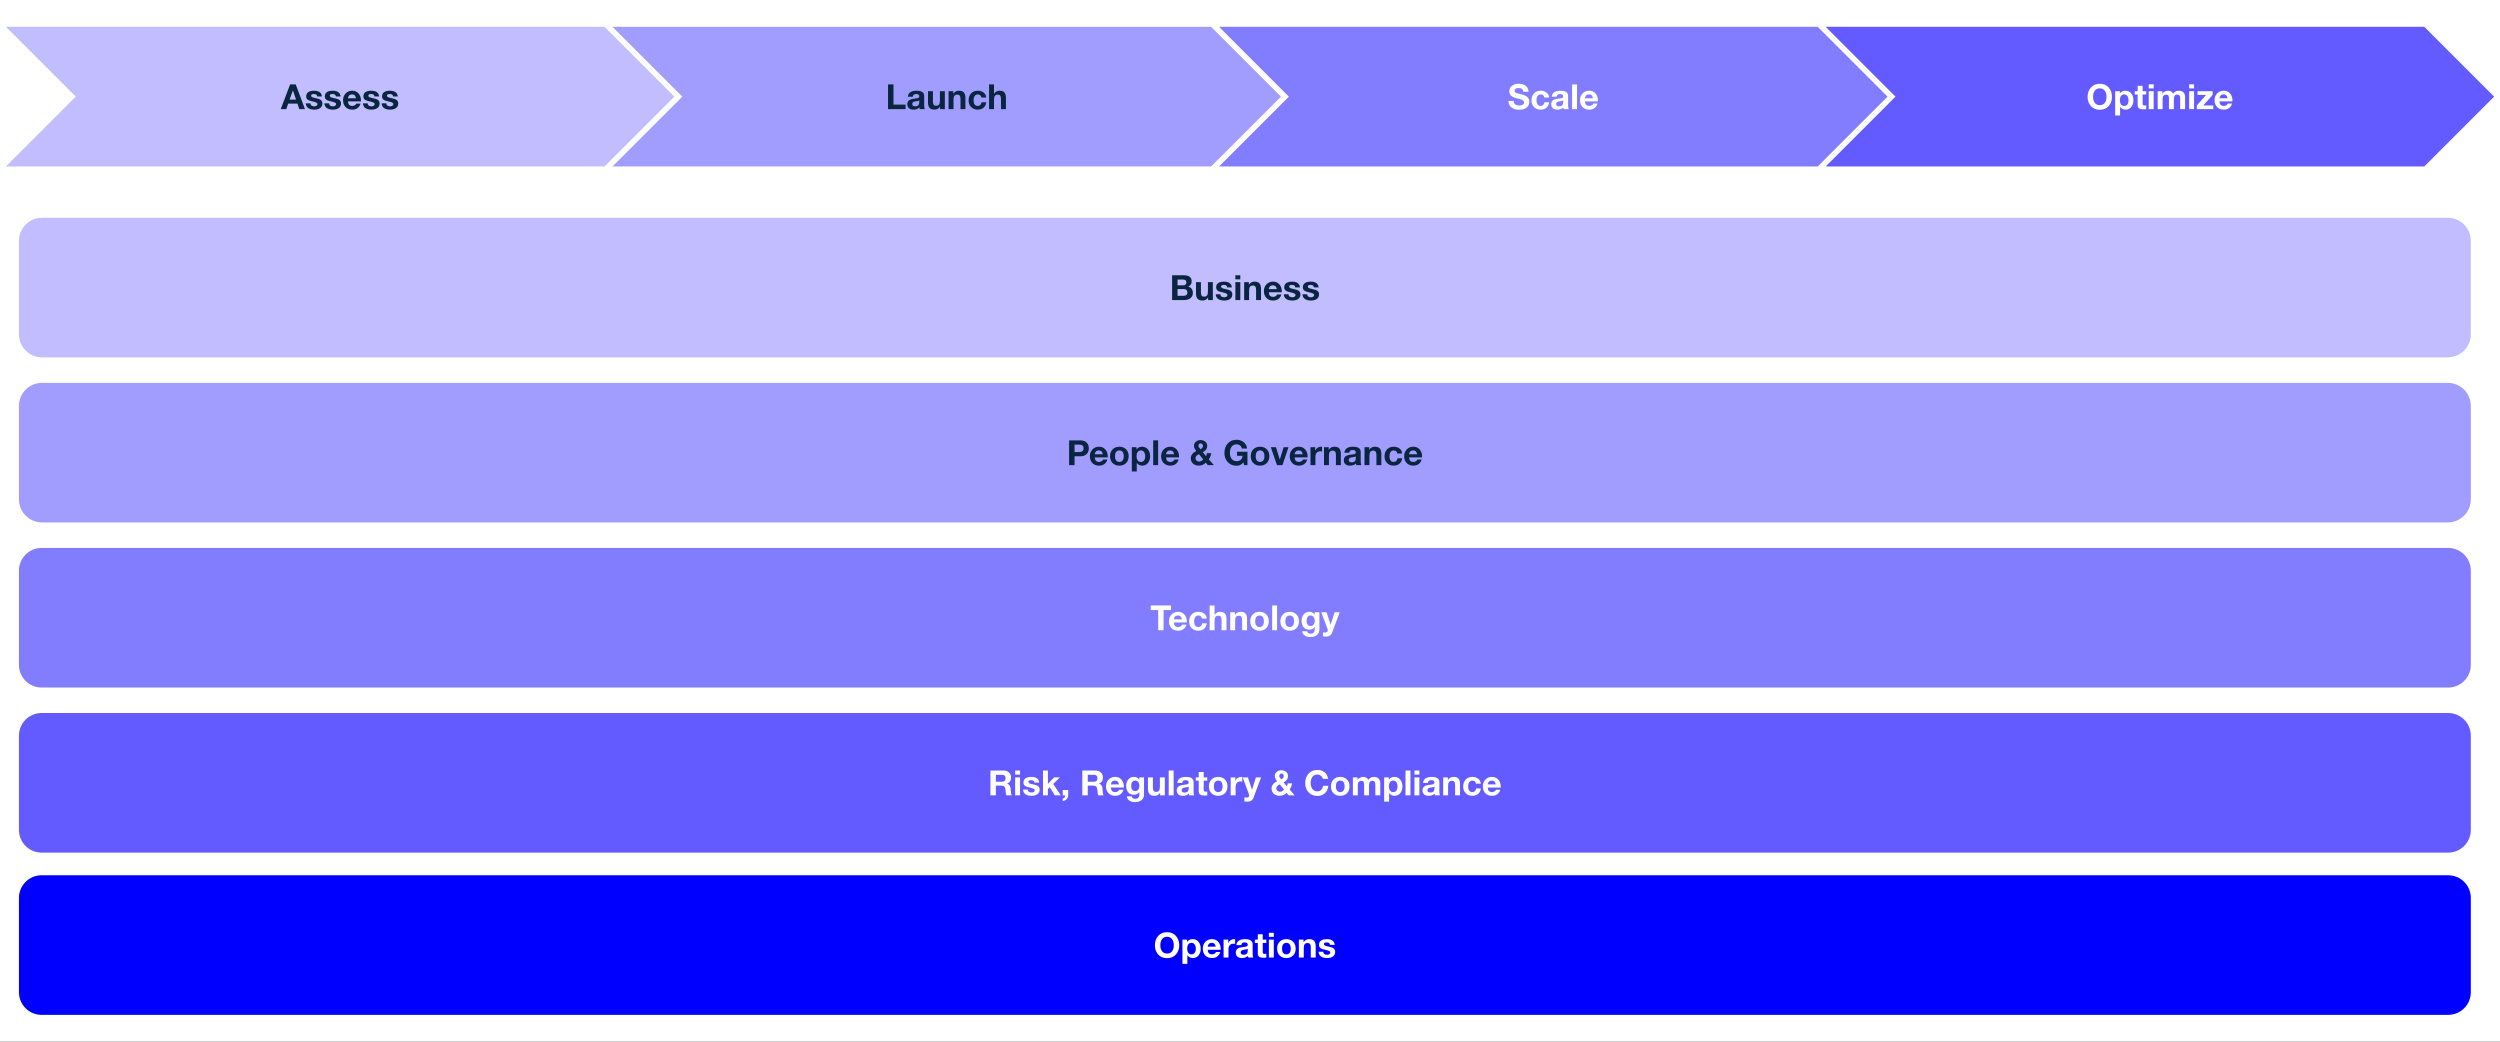 <svg version="1.1" viewBox="0.0 0.0 960.0 400.0" fill="none" stroke="none" stroke-linecap="square" stroke-miterlimit="10" xmlns:xlink="http://www.w3.org/1999/xlink" xmlns="http://www.w3.org/2000/svg"><rect x="0.0" y="0.0" width="960.0" height="400.0" fill="#333333" stroke="none"/><clipPath id="p.0"><path d="m0 0l960.0 0l0 400.0l-960.0 0l0 -400.0z" clip-rule="nonzero"/></clipPath><g clip-path="url(#p.0)"><path fill="#ffffff" d="m0 0l960.0 0l0 400.0l-960.0 0z" fill-rule="evenodd"/><path fill="#635bff" d="m7.281 282.489l0 0c0 -4.801 3.892 -8.692 8.692 -8.692l924.127 0c2.305 0 4.516 0.916 6.146 2.546c1.63 1.63 2.546 3.841 2.546 6.146l0 36.222c0 4.801 -3.892 8.692 -8.692 8.692l-924.127 0c-4.801 0 -8.692 -3.892 -8.692 -8.692z" fill-rule="evenodd"/><path fill="#ffffff" d="m385.513 295.885q1.141 0 1.938 0.75q0.797 0.734 0.797 1.875q0 0.906 -0.375 1.5q-0.375 0.578 -1.141 0.891l0 0.016q0.672 0.188 1.031 0.812q0.359 0.625 0.391 1.906q0.016 1.297 0.375 1.766l-2.109 0q-0.172 -0.469 -0.234 -1.5q-0.109 -1.406 -0.484 -1.812q-0.375 -0.406 -1.141 -0.406l-2.141 0l0 3.719l-2.094 0l0 -9.516l5.188 0zm-0.766 4.297q0.656 0 1.016 -0.312q0.375 -0.312 0.375 -1.047q0 -0.672 -0.359 -0.984q-0.344 -0.328 -1.031 -0.328l-2.328 0l0 2.672l2.328 0zm6.953 -4.297l0 1.562l-1.891 0l0 -1.562l1.891 0zm0 2.625l0 6.891l-1.891 0l0 -6.891l1.891 0zm4.311 -0.188q1.406 0 2.172 0.562q0.766 0.547 0.875 1.641l-1.812 0q-0.031 -0.5 -0.359 -0.719q-0.328 -0.219 -0.938 -0.219q-0.547 0 -0.797 0.172q-0.25 0.156 -0.25 0.469q0 0.312 0.328 0.531q0.328 0.203 1.328 0.391q1.594 0.297 2.125 0.781q0.547 0.484 0.547 1.266q0 1.172 -0.859 1.781q-0.844 0.609 -2.281 0.609q-1.438 0 -2.312 -0.609q-0.875 -0.609 -0.922 -1.812l1.797 0q0 0.547 0.406 0.859q0.422 0.297 1.047 0.297q0.547 0 0.891 -0.234q0.344 -0.25 0.344 -0.641q0 -0.359 -0.453 -0.578q-0.438 -0.234 -1.641 -0.484q-1.188 -0.234 -1.719 -0.672q-0.516 -0.438 -0.516 -1.188q0 -1.094 0.766 -1.641q0.781 -0.562 2.234 -0.562zm6.393 -2.438l0 5.109l2.391 -2.484l2.234 0l-2.594 2.531l2.891 4.359l-2.297 0l-1.891 -3.078l-0.734 0.703l0 2.375l-1.891 0l0 -9.516l1.891 0zm7.778 7.469l0 2.078q0 0.781 -0.547 1.391q-0.531 0.609 -1.531 0.797l0 -0.969q0.438 -0.094 0.688 -0.438q0.266 -0.344 0.266 -0.719l0 -0.094l-0.969 0l0 -2.047l2.094 0zm10.609 -7.469q1.141 0 1.938 0.75q0.797 0.734 0.797 1.875q0 0.906 -0.375 1.5q-0.375 0.578 -1.141 0.891l0 0.016q0.672 0.188 1.031 0.812q0.359 0.625 0.391 1.906q0.016 1.297 0.375 1.766l-2.109 0q-0.172 -0.469 -0.234 -1.5q-0.109 -1.406 -0.484 -1.812q-0.375 -0.406 -1.141 -0.406l-2.141 0l0 3.719l-2.094 0l0 -9.516l5.188 0zm-0.766 4.297q0.656 0 1.016 -0.312q0.375 -0.312 0.375 -1.047q0 -0.672 -0.359 -0.984q-0.344 -0.328 -1.031 -0.328l-2.328 0l0 2.672l2.328 0zm8.188 -1.859q1.531 0 2.438 1.062q0.922 1.047 0.922 2.672l-0.016 0.359l-4.969 0q0.031 0.891 0.453 1.328q0.438 0.422 1.234 0.422q0.516 0 0.938 -0.266q0.438 -0.266 0.562 -0.641l1.656 0q-0.375 1.172 -1.188 1.75q-0.797 0.578 -2.031 0.578q-1.594 0 -2.562 -1.0q-0.953 -1.016 -0.953 -2.625q0 -1.547 0.984 -2.594q0.984 -1.047 2.531 -1.047zm-1.625 2.891l3.078 0q-0.141 -0.766 -0.5 -1.109q-0.344 -0.359 -1.016 -0.359q-0.688 0 -1.094 0.391q-0.406 0.391 -0.469 1.078zm8.841 -2.891q0.75 0 1.234 0.281q0.5 0.281 0.812 0.828l0.031 0l0 -0.922l1.797 0l0 6.5q0 1.391 -0.891 2.188q-0.875 0.812 -2.672 0.812q-1.219 0 -2.094 -0.594q-0.875 -0.578 -0.953 -1.625l1.875 0q0.125 0.5 0.484 0.719q0.375 0.234 0.922 0.234q0.734 0 1.125 -0.438q0.406 -0.438 0.406 -1.219l0 -0.953l-0.031 0q-0.281 0.5 -0.828 0.781q-0.531 0.281 -1.234 0.281q-1.391 0 -2.172 -0.922q-0.781 -0.922 -0.781 -2.531q0 -1.469 0.812 -2.438q0.812 -0.984 2.156 -0.984zm-1.062 3.391q0 0.969 0.391 1.516q0.406 0.547 1.141 0.547q0.734 0 1.172 -0.547q0.438 -0.547 0.438 -1.375q0 -1.0 -0.422 -1.547q-0.406 -0.562 -1.203 -0.562q-0.703 0 -1.109 0.547q-0.406 0.531 -0.406 1.422zm8.344 -3.203l0 3.953q0 0.781 0.266 1.203q0.281 0.422 0.953 0.422q0.781 0 1.125 -0.469q0.344 -0.469 0.344 -1.438l0 -3.672l1.891 0l0 6.891l-1.812 0l0 -0.953l-0.031 0q-0.359 0.562 -0.922 0.859q-0.562 0.281 -1.188 0.281q-1.281 0 -1.906 -0.656q-0.609 -0.656 -0.609 -2.109l0 -4.312l1.891 0zm7.963 -2.625l0 9.516l-1.891 0l0 -9.516l1.891 0zm4.655 2.438q1.531 0 2.266 0.5q0.75 0.5 0.75 1.422l0 3.688q0 0.422 0.047 0.844q0.062 0.406 0.188 0.625l-1.922 0q-0.047 -0.156 -0.078 -0.312q-0.031 -0.172 -0.047 -0.344q-0.406 0.406 -1.0 0.625q-0.578 0.219 -1.328 0.219q-1.062 0 -1.703 -0.531q-0.641 -0.547 -0.641 -1.531q0 -0.969 0.594 -1.469q0.609 -0.516 2.188 -0.703q1.109 -0.094 1.453 -0.266q0.359 -0.172 0.359 -0.578q0 -0.453 -0.281 -0.688q-0.266 -0.234 -0.938 -0.234q-0.594 0 -0.906 0.25q-0.312 0.25 -0.359 0.797l-1.891 0q0.078 -1.141 0.922 -1.719q0.859 -0.594 2.328 -0.594zm-1.578 5.125q0 0.406 0.281 0.641q0.281 0.234 0.891 0.234q0.75 0 1.141 -0.391q0.391 -0.406 0.391 -1.172l0 -0.734q-0.172 0.141 -0.453 0.219q-0.281 0.062 -1.0 0.156q-0.641 0.094 -0.953 0.344q-0.297 0.25 -0.297 0.703zm8.466 -7.0l0 2.062l1.375 0l0 1.266l-1.375 0l0 3.453q0 0.422 0.156 0.594q0.156 0.172 0.641 0.172q0.156 0 0.297 -0.016q0.156 -0.016 0.281 -0.047l0 1.484q-0.234 0.031 -0.531 0.047q-0.281 0.016 -0.562 0.016q-1.219 0 -1.703 -0.422q-0.484 -0.422 -0.484 -1.172l0 -4.109l-1.141 0l0 -1.266l1.141 0l0 -2.062l1.906 0zm5.565 1.875q1.625 0 2.594 1.0q0.984 1.0 0.984 2.641q0 1.641 -0.984 2.641q-0.984 0.984 -2.594 0.984q-1.594 0 -2.578 -0.984q-0.984 -1.0 -0.984 -2.641q0 -1.625 0.969 -2.625q0.969 -1.016 2.594 -1.016zm-1.656 3.641q0 1.094 0.438 1.656q0.453 0.547 1.219 0.547q0.812 0 1.25 -0.578q0.438 -0.578 0.438 -1.625q0 -1.031 -0.422 -1.625q-0.422 -0.594 -1.281 -0.594q-0.75 0 -1.203 0.562q-0.438 0.547 -0.438 1.656zm10.469 -3.641q0.125 0 0.219 0.016q0.109 0.016 0.203 0.047l0 1.766q-0.156 -0.031 -0.312 -0.047q-0.156 -0.016 -0.359 -0.016q-0.953 0 -1.422 0.594q-0.453 0.578 -0.453 1.562l0 3.156l-1.891 0l0 -6.891l1.797 0l0 1.281l0.031 0q0.297 -0.672 0.891 -1.062q0.594 -0.406 1.297 -0.406zm2.607 0.188l1.547 4.719l0.031 0l1.5 -4.719l1.969 0l-2.938 7.891q-0.25 0.688 -0.797 1.047q-0.531 0.375 -1.391 0.375q-0.422 0 -0.703 -0.016q-0.281 -0.016 -0.578 -0.047l0 -1.562q0.344 0.047 0.562 0.047q0.219 0.016 0.422 0.016q0.406 0 0.625 -0.25q0.219 -0.234 0.219 -0.609q0 -0.094 -0.016 -0.188q0 -0.094 -0.062 -0.234l-2.422 -6.469l2.031 0zm12.808 -2.734q1.141 0 1.859 0.625q0.734 0.609 0.734 1.656q0 0.734 -0.422 1.328q-0.422 0.594 -1.266 1.047l1.234 1.5q0.109 -0.219 0.203 -0.5q0.094 -0.297 0.141 -0.625l1.641 0q-0.094 0.734 -0.328 1.312q-0.234 0.578 -0.594 1.031l1.938 2.25l-2.328 0l-0.766 -0.938q-0.578 0.562 -1.234 0.844q-0.656 0.281 -1.453 0.281q-1.328 0 -2.203 -0.766q-0.875 -0.781 -0.875 -2.078q0 -0.844 0.531 -1.547q0.547 -0.719 1.609 -1.219q-0.547 -0.656 -0.734 -1.109q-0.172 -0.453 -0.172 -0.922q0 -0.922 0.734 -1.547q0.734 -0.625 1.75 -0.625zm-0.766 2.109q0 0.297 0.125 0.594q0.141 0.281 0.625 0.828q0.531 -0.328 0.75 -0.625q0.219 -0.297 0.219 -0.719q0 -0.391 -0.266 -0.656q-0.25 -0.266 -0.609 -0.266q-0.359 0 -0.609 0.25q-0.234 0.25 -0.234 0.594zm-1.156 4.891q0 0.5 0.406 0.875q0.422 0.375 0.953 0.375q0.422 0 0.797 -0.172q0.375 -0.188 0.812 -0.672l-1.625 -1.984q-0.641 0.281 -1.0 0.688q-0.344 0.391 -0.344 0.891zm15.802 -7.125q1.625 0 2.766 0.922q1.141 0.922 1.328 2.516l-2.016 0q-0.141 -0.75 -0.75 -1.203q-0.594 -0.469 -1.328 -0.469q-1.234 0 -1.922 0.891q-0.672 0.891 -0.672 2.375q0 1.406 0.672 2.297q0.672 0.891 1.922 0.891q0.906 0 1.453 -0.562q0.562 -0.562 0.703 -1.562l2.031 0q-0.188 1.812 -1.328 2.859q-1.125 1.031 -2.859 1.031q-1.375 0 -2.453 -0.625q-1.062 -0.641 -1.656 -1.781q-0.578 -1.141 -0.578 -2.547q0 -2.188 1.281 -3.609q1.297 -1.422 3.406 -1.422zm8.754 2.672q1.625 0 2.594 1.0q0.984 1.0 0.984 2.641q0 1.641 -0.984 2.641q-0.984 0.984 -2.594 0.984q-1.594 0 -2.578 -0.984q-0.984 -1.0 -0.984 -2.641q0 -1.625 0.969 -2.625q0.969 -1.016 2.594 -1.016zm-1.656 3.641q0 1.094 0.438 1.656q0.453 0.547 1.219 0.547q0.812 0 1.25 -0.578q0.438 -0.578 0.438 -1.625q0 -1.031 -0.422 -1.625q-0.422 -0.594 -1.281 -0.594q-0.75 0 -1.203 0.562q-0.438 0.547 -0.438 1.656zm10.423 -3.641q0.766 0 1.266 0.297q0.516 0.297 0.75 0.859q0.391 -0.562 0.922 -0.859q0.531 -0.297 1.172 -0.297q1.25 0 1.875 0.641q0.625 0.641 0.625 1.766l0 4.672l-1.891 0l0 -3.984q0 -0.938 -0.281 -1.266q-0.266 -0.328 -0.875 -0.328q-0.641 0 -0.953 0.438q-0.312 0.422 -0.312 1.25l0 3.891l-1.891 0l0 -4.25q0 -0.672 -0.266 -1.0q-0.266 -0.328 -0.875 -0.328q-0.547 0 -0.922 0.422q-0.359 0.406 -0.359 1.109l0 4.047l-1.891 0l0 -6.891l1.781 0l0 0.938l0.016 0q0.406 -0.562 0.938 -0.844q0.531 -0.281 1.172 -0.281zm11.978 0q1.469 0 2.297 1.031q0.844 1.016 0.844 2.672q0 1.531 -0.828 2.547q-0.812 1.016 -2.203 1.016q-0.625 0 -1.172 -0.266q-0.547 -0.266 -0.891 -0.781l-0.031 0l0 3.281l-1.891 0l0 -9.312l1.797 0l0 0.875l0.031 0q0.344 -0.531 0.859 -0.797q0.531 -0.266 1.188 -0.266zm-2.047 3.656q0 0.984 0.422 1.594q0.422 0.594 1.234 0.594q0.781 0 1.203 -0.562q0.438 -0.578 0.438 -1.625q0 -0.984 -0.438 -1.609q-0.422 -0.625 -1.234 -0.625q-0.781 0 -1.203 0.594q-0.422 0.578 -0.422 1.641zm8.266 -6.094l0 9.516l-1.891 0l0 -9.516l1.891 0zm3.436 0l0 1.562l-1.891 0l0 -1.562l1.891 0zm0 2.625l0 6.891l-1.891 0l0 -6.891l1.891 0zm4.655 -0.188q1.531 0 2.266 0.5q0.75 0.5 0.75 1.422l0 3.688q0 0.422 0.047 0.844q0.062 0.406 0.188 0.625l-1.922 0q-0.047 -0.156 -0.078 -0.312q-0.031 -0.172 -0.047 -0.344q-0.406 0.406 -1.0 0.625q-0.578 0.219 -1.328 0.219q-1.062 0 -1.703 -0.531q-0.641 -0.547 -0.641 -1.531q0 -0.969 0.594 -1.469q0.609 -0.516 2.188 -0.703q1.109 -0.094 1.453 -0.266q0.359 -0.172 0.359 -0.578q0 -0.453 -0.281 -0.688q-0.266 -0.234 -0.938 -0.234q-0.594 0 -0.906 0.25q-0.312 0.25 -0.359 0.797l-1.891 0q0.078 -1.141 0.922 -1.719q0.859 -0.594 2.328 -0.594zm-1.578 5.125q0 0.406 0.281 0.641q0.281 0.234 0.891 0.234q0.75 0 1.141 -0.391q0.391 -0.406 0.391 -1.172l0 -0.734q-0.172 0.141 -0.453 0.219q-0.281 0.062 -1.0 0.156q-0.641 0.094 -0.953 0.344q-0.297 0.25 -0.297 0.703zm10.013 -5.125q1.328 0 1.922 0.672q0.594 0.672 0.594 2.094l0 4.312l-1.891 0l0 -3.953q0 -0.797 -0.281 -1.203q-0.281 -0.422 -0.938 -0.422q-0.781 0 -1.125 0.469q-0.344 0.469 -0.344 1.438l0 3.672l-1.891 0l0 -6.891l1.797 0l0 0.969l0.047 0q0.344 -0.562 0.891 -0.859q0.562 -0.297 1.219 -0.297zm7.244 0q1.344 0 2.25 0.703q0.922 0.688 1.0 1.906l-1.859 0q-0.078 -0.594 -0.438 -0.891q-0.344 -0.297 -0.953 -0.297q-0.766 0 -1.188 0.625q-0.422 0.625 -0.422 1.625q0 0.984 0.406 1.578q0.422 0.594 1.156 0.594q0.625 0 1.016 -0.359q0.391 -0.359 0.5 -1.047l1.812 0q-0.188 1.359 -1.062 2.094q-0.875 0.734 -2.25 0.734q-1.531 0 -2.516 -0.984q-0.969 -0.984 -0.969 -2.547q0 -1.672 0.953 -2.703q0.969 -1.031 2.562 -1.031zm7.544 0q1.531 0 2.438 1.062q0.922 1.047 0.922 2.672l-0.016 0.359l-4.969 0q0.031 0.891 0.453 1.328q0.438 0.422 1.234 0.422q0.516 0 0.938 -0.266q0.438 -0.266 0.562 -0.641l1.656 0q-0.375 1.172 -1.188 1.75q-0.797 0.578 -2.031 0.578q-1.594 0 -2.562 -1.0q-0.953 -1.016 -0.953 -2.625q0 -1.547 0.984 -2.594q0.984 -1.047 2.531 -1.047zm-1.625 2.891l3.078 0q-0.141 -0.766 -0.5 -1.109q-0.344 -0.359 -1.016 -0.359q-0.688 0 -1.094 0.391q-0.406 0.391 -0.469 1.078z" fill-rule="nonzero"/><path fill="#827cff" d="m7.281 219.099l0 0c0 -4.801 3.892 -8.692 8.692 -8.692l924.127 0c2.305 0 4.516 0.916 6.146 2.546c1.63 1.63 2.546 3.841 2.546 6.146l0 36.222c0 4.801 -3.892 8.692 -8.692 8.692l-924.127 0c-4.801 0 -8.692 -3.892 -8.692 -8.692z" fill-rule="evenodd"/><path fill="#ffffff" d="m449.679 232.494l0 1.766l-2.859 0l0 7.75l-2.078 0l0 -7.75l-2.859 0l0 -1.766l7.797 0zm2.705 2.438q1.531 0 2.438 1.062q0.922 1.047 0.922 2.672l-0.016 0.359l-4.969 0q0.031 0.891 0.453 1.328q0.438 0.422 1.234 0.422q0.516 0 0.938 -0.266q0.438 -0.266 0.562 -0.641l1.656 0q-0.375 1.172 -1.188 1.75q-0.797 0.578 -2.031 0.578q-1.594 0 -2.562 -1.0q-0.953 -1.016 -0.953 -2.625q0 -1.547 0.984 -2.594q0.984 -1.047 2.531 -1.047zm-1.625 2.891l3.078 0q-0.141 -0.766 -0.5 -1.109q-0.344 -0.359 -1.016 -0.359q-0.688 0 -1.094 0.391q-0.406 0.391 -0.469 1.078zm9.388 -2.891q1.344 0 2.25 0.703q0.922 0.688 1.0 1.906l-1.859 0q-0.078 -0.594 -0.438 -0.891q-0.344 -0.297 -0.953 -0.297q-0.766 0 -1.188 0.625q-0.422 0.625 -0.422 1.625q0 0.984 0.406 1.578q0.422 0.594 1.156 0.594q0.625 0 1.016 -0.359q0.391 -0.359 0.5 -1.047l1.812 0q-0.188 1.359 -1.062 2.094q-0.875 0.734 -2.25 0.734q-1.531 0 -2.516 -0.984q-0.969 -0.984 -0.969 -2.547q0 -1.672 0.953 -2.703q0.969 -1.031 2.562 -1.031zm6.247 -2.438l0 3.594l0.047 0q0.297 -0.516 0.844 -0.828q0.547 -0.328 1.172 -0.328q1.328 0 1.922 0.672q0.594 0.672 0.594 2.094l0 4.312l-1.891 0l0 -3.953q0 -0.797 -0.281 -1.203q-0.281 -0.422 -0.938 -0.422q-0.781 0 -1.125 0.469q-0.344 0.469 -0.344 1.438l0 3.672l-1.891 0l0 -9.516l1.891 0zm9.963 2.438q1.328 0 1.922 0.672q0.594 0.672 0.594 2.094l0 4.312l-1.891 0l0 -3.953q0 -0.797 -0.281 -1.203q-0.281 -0.422 -0.938 -0.422q-0.781 0 -1.125 0.469q-0.344 0.469 -0.344 1.438l0 3.672l-1.891 0l0 -6.891l1.797 0l0 0.969l0.047 0q0.344 -0.562 0.891 -0.859q0.562 -0.297 1.219 -0.297zm7.291 0q1.625 0 2.594 1.0q0.984 1.0 0.984 2.641q0 1.641 -0.984 2.641q-0.984 0.984 -2.594 0.984q-1.594 0 -2.578 -0.984q-0.984 -1.0 -0.984 -2.641q0 -1.625 0.969 -2.625q0.969 -1.016 2.594 -1.016zm-1.656 3.641q0 1.094 0.438 1.656q0.453 0.547 1.219 0.547q0.812 0 1.25 -0.578q0.438 -0.578 0.438 -1.625q0 -1.031 -0.422 -1.625q-0.422 -0.594 -1.281 -0.594q-0.75 0 -1.203 0.562q-0.438 0.547 -0.438 1.656zm8.407 -6.078l0 9.516l-1.891 0l0 -9.516l1.891 0zm4.827 2.438q1.625 0 2.594 1.0q0.984 1.0 0.984 2.641q0 1.641 -0.984 2.641q-0.984 0.984 -2.594 0.984q-1.594 0 -2.578 -0.984q-0.984 -1.0 -0.984 -2.641q0 -1.625 0.969 -2.625q0.969 -1.016 2.594 -1.016zm-1.656 3.641q0 1.094 0.438 1.656q0.453 0.547 1.219 0.547q0.812 0 1.25 -0.578q0.438 -0.578 0.438 -1.625q0 -1.031 -0.422 -1.625q-0.422 -0.594 -1.281 -0.594q-0.75 0 -1.203 0.562q-0.438 0.547 -0.438 1.656zm9.204 -3.641q0.75 0 1.234 0.281q0.5 0.281 0.812 0.828l0.031 0l0 -0.922l1.797 0l0 6.5q0 1.391 -0.891 2.188q-0.875 0.812 -2.672 0.812q-1.219 0 -2.094 -0.594q-0.875 -0.578 -0.953 -1.625l1.875 0q0.125 0.5 0.484 0.719q0.375 0.234 0.922 0.234q0.734 0 1.125 -0.438q0.406 -0.438 0.406 -1.219l0 -0.953l-0.031 0q-0.281 0.5 -0.828 0.781q-0.531 0.281 -1.234 0.281q-1.391 0 -2.172 -0.922q-0.781 -0.922 -0.781 -2.531q0 -1.469 0.812 -2.438q0.812 -0.984 2.156 -0.984zm-1.062 3.391q0 0.969 0.391 1.516q0.406 0.547 1.141 0.547q0.734 0 1.172 -0.547q0.438 -0.547 0.438 -1.375q0 -1.0 -0.422 -1.547q-0.406 -0.562 -1.203 -0.562q-0.703 0 -1.109 0.547q-0.406 0.531 -0.406 1.422zm7.688 -3.203l1.547 4.719l0.031 0l1.5 -4.719l1.969 0l-2.938 7.891q-0.25 0.688 -0.797 1.047q-0.531 0.375 -1.391 0.375q-0.422 0 -0.703 -0.016q-0.281 -0.016 -0.578 -0.047l0 -1.562q0.344 0.047 0.562 0.047q0.219 0.016 0.422 0.016q0.406 0 0.625 -0.25q0.219 -0.234 0.219 -0.609q0 -0.094 -0.016 -0.188q0 -0.094 -0.062 -0.234l-2.422 -6.469l2.031 0z" fill-rule="nonzero"/><path fill="#a19dff" d="m7.281 155.87l0 0c0 -4.891 3.965 -8.856 8.856 -8.856l923.8 0c2.349 0 4.601 0.933 6.262 2.594c1.661 1.661 2.594 3.913 2.594 6.262l0 35.895c0 4.891 -3.965 8.856 -8.856 8.856l-923.8 0c-4.891 0 -8.856 -3.965 -8.856 -8.856z" fill-rule="evenodd"/><path fill="#0a2540" d="m414.898 169.102q1.484 0 2.344 0.844q0.875 0.828 0.875 2.203q0 1.375 -0.875 2.219q-0.859 0.844 -2.344 0.844l-2.266 0l0 3.406l-2.094 0l0 -9.516l4.359 0zm-0.578 4.484q0.891 0 1.328 -0.344q0.438 -0.344 0.438 -1.094q0 -0.719 -0.422 -1.062q-0.422 -0.359 -1.344 -0.359l-1.688 0l0 2.859l1.688 0zm7.696 -2.047q1.531 0 2.438 1.062q0.922 1.047 0.922 2.672l-0.016 0.359l-4.969 0q0.031 0.891 0.453 1.328q0.438 0.422 1.234 0.422q0.516 0 0.938 -0.266q0.438 -0.266 0.562 -0.641l1.656 0q-0.375 1.172 -1.188 1.75q-0.797 0.578 -2.031 0.578q-1.594 0 -2.562 -1.0q-0.953 -1.016 -0.953 -2.625q0 -1.547 0.984 -2.594q0.984 -1.047 2.531 -1.047zm-1.625 2.891l3.078 0q-0.141 -0.766 -0.5 -1.109q-0.344 -0.359 -1.016 -0.359q-0.688 0 -1.094 0.391q-0.406 0.391 -0.469 1.078zm9.435 -2.891q1.625 0 2.594 1.0q0.984 1.0 0.984 2.641q0 1.641 -0.984 2.641q-0.984 0.984 -2.594 0.984q-1.594 0 -2.578 -0.984q-0.984 -1.0 -0.984 -2.641q0 -1.625 0.969 -2.625q0.969 -1.016 2.594 -1.016zm-1.656 3.641q0 1.094 0.438 1.656q0.453 0.547 1.219 0.547q0.812 0 1.25 -0.578q0.438 -0.578 0.438 -1.625q0 -1.031 -0.422 -1.625q-0.422 -0.594 -1.281 -0.594q-0.75 0 -1.203 0.562q-0.438 0.547 -0.438 1.656zm10.329 -3.641q1.469 0 2.297 1.031q0.844 1.016 0.844 2.672q0 1.531 -0.828 2.547q-0.812 1.016 -2.203 1.016q-0.625 0 -1.172 -0.266q-0.547 -0.266 -0.891 -0.781l-0.031 0l0 3.281l-1.891 0l0 -9.312l1.797 0l0 0.875l0.031 0q0.344 -0.531 0.859 -0.797q0.531 -0.266 1.188 -0.266zm-2.047 3.656q0 0.984 0.422 1.594q0.422 0.594 1.234 0.594q0.781 0 1.203 -0.562q0.438 -0.578 0.438 -1.625q0 -0.984 -0.438 -1.609q-0.422 -0.625 -1.234 -0.625q-0.781 0 -1.203 0.594q-0.422 0.578 -0.422 1.641zm8.266 -6.094l0 9.516l-1.891 0l0 -9.516l1.891 0zm4.671 2.438q1.531 0 2.438 1.062q0.922 1.047 0.922 2.672l-0.016 0.359l-4.969 0q0.031 0.891 0.453 1.328q0.438 0.422 1.234 0.422q0.516 0 0.938 -0.266q0.438 -0.266 0.562 -0.641l1.656 0q-0.375 1.172 -1.188 1.75q-0.797 0.578 -2.031 0.578q-1.594 0 -2.562 -1.0q-0.953 -1.016 -0.953 -2.625q0 -1.547 0.984 -2.594q0.984 -1.047 2.531 -1.047zm-1.625 2.891l3.078 0q-0.141 -0.766 -0.5 -1.109q-0.344 -0.359 -1.016 -0.359q-0.688 0 -1.094 0.391q-0.406 0.391 -0.469 1.078zm13.216 -5.438q1.141 0 1.859 0.625q0.734 0.609 0.734 1.656q0 0.734 -0.422 1.328q-0.422 0.594 -1.266 1.047l1.234 1.5q0.109 -0.219 0.203 -0.5q0.094 -0.297 0.141 -0.625l1.641 0q-0.094 0.734 -0.328 1.312q-0.234 0.578 -0.594 1.031l1.938 2.25l-2.328 0l-0.766 -0.938q-0.578 0.562 -1.234 0.844q-0.656 0.281 -1.453 0.281q-1.328 0 -2.203 -0.766q-0.875 -0.781 -0.875 -2.078q0 -0.844 0.531 -1.547q0.547 -0.719 1.609 -1.219q-0.547 -0.656 -0.734 -1.109q-0.172 -0.453 -0.172 -0.922q0 -0.922 0.734 -1.547q0.734 -0.625 1.75 -0.625zm-0.766 2.109q0 0.297 0.125 0.594q0.141 0.281 0.625 0.828q0.531 -0.328 0.75 -0.625q0.219 -0.297 0.219 -0.719q0 -0.391 -0.266 -0.656q-0.25 -0.266 -0.609 -0.266q-0.359 0 -0.609 0.25q-0.234 0.25 -0.234 0.594zm-1.156 4.891q0 0.5 0.406 0.875q0.422 0.375 0.953 0.375q0.422 0 0.797 -0.172q0.375 -0.188 0.812 -0.672l-1.625 -1.984q-0.641 0.281 -1.0 0.688q-0.344 0.391 -0.344 0.891zm15.802 -7.125q1.547 0 2.688 0.906q1.141 0.891 1.328 2.453l-2.0 0q-0.203 -0.797 -0.734 -1.188q-0.531 -0.406 -1.281 -0.406q-1.25 0 -1.922 0.906q-0.672 0.891 -0.672 2.359q0 1.391 0.672 2.297q0.672 0.891 1.922 0.891q1.0 0 1.578 -0.516q0.594 -0.516 0.688 -1.531l-2.109 0l0 -1.562l4.0 0l0 5.141l-1.328 0l-0.219 -1.078q-0.516 0.656 -1.172 0.984q-0.641 0.328 -1.438 0.328q-1.375 0 -2.453 -0.625q-1.062 -0.641 -1.656 -1.781q-0.578 -1.141 -0.578 -2.547q0 -2.203 1.281 -3.609q1.297 -1.422 3.406 -1.422zm8.988 2.672q1.625 0 2.594 1.0q0.984 1.0 0.984 2.641q0 1.641 -0.984 2.641q-0.984 0.984 -2.594 0.984q-1.594 0 -2.578 -0.984q-0.984 -1.0 -0.984 -2.641q0 -1.625 0.969 -2.625q0.969 -1.016 2.594 -1.016zm-1.656 3.641q0 1.094 0.438 1.656q0.453 0.547 1.219 0.547q0.812 0 1.25 -0.578q0.438 -0.578 0.438 -1.625q0 -1.031 -0.422 -1.625q-0.422 -0.594 -1.281 -0.594q-0.75 0 -1.203 0.562q-0.438 0.547 -0.438 1.656zm7.782 -3.453l1.453 4.703l0.031 0l1.453 -4.703l1.875 0l-2.328 6.891l-2.109 0l-2.359 -6.891l1.984 0zm8.79 -0.188q1.531 0 2.438 1.062q0.922 1.047 0.922 2.672l-0.016 0.359l-4.969 0q0.031 0.891 0.453 1.328q0.438 0.422 1.234 0.422q0.516 0 0.938 -0.266q0.438 -0.266 0.562 -0.641l1.656 0q-0.375 1.172 -1.188 1.75q-0.797 0.578 -2.031 0.578q-1.594 0 -2.562 -1.0q-0.953 -1.016 -0.953 -2.625q0 -1.547 0.984 -2.594q0.984 -1.047 2.531 -1.047zm-1.625 2.891l3.078 0q-0.141 -0.766 -0.5 -1.109q-0.344 -0.359 -1.016 -0.359q-0.688 0 -1.094 0.391q-0.406 0.391 -0.469 1.078zm10.106 -2.891q0.125 0 0.219 0.016q0.109 0.016 0.203 0.047l0 1.766q-0.156 -0.031 -0.312 -0.047q-0.156 -0.016 -0.359 -0.016q-0.953 0 -1.422 0.594q-0.453 0.578 -0.453 1.562l0 3.156l-1.891 0l0 -6.891l1.797 0l0 1.281l0.031 0q0.297 -0.672 0.891 -1.062q0.594 -0.406 1.297 -0.406zm5.124 0q1.328 0 1.922 0.672q0.594 0.672 0.594 2.094l0 4.312l-1.891 0l0 -3.953q0 -0.797 -0.281 -1.203q-0.281 -0.422 -0.938 -0.422q-0.781 0 -1.125 0.469q-0.344 0.469 -0.344 1.438l0 3.672l-1.891 0l0 -6.891l1.797 0l0 0.969l0.047 0q0.344 -0.562 0.891 -0.859q0.562 -0.297 1.219 -0.297zm7.119 0q1.531 0 2.266 0.5q0.75 0.5 0.75 1.422l0 3.688q0 0.422 0.047 0.844q0.062 0.406 0.188 0.625l-1.922 0q-0.047 -0.156 -0.078 -0.312q-0.031 -0.172 -0.047 -0.344q-0.406 0.406 -1.0 0.625q-0.578 0.219 -1.328 0.219q-1.062 0 -1.703 -0.531q-0.641 -0.547 -0.641 -1.531q0 -0.969 0.594 -1.469q0.609 -0.516 2.188 -0.703q1.109 -0.094 1.453 -0.266q0.359 -0.172 0.359 -0.578q0 -0.453 -0.281 -0.688q-0.266 -0.234 -0.938 -0.234q-0.594 0 -0.906 0.25q-0.312 0.25 -0.359 0.797l-1.891 0q0.078 -1.141 0.922 -1.719q0.859 -0.594 2.328 -0.594zm-1.578 5.125q0 0.406 0.281 0.641q0.281 0.234 0.891 0.234q0.75 0 1.141 -0.391q0.391 -0.406 0.391 -1.172l0 -0.734q-0.172 0.141 -0.453 0.219q-0.281 0.062 -1.0 0.156q-0.641 0.094 -0.953 0.344q-0.297 0.25 -0.297 0.703zm10.013 -5.125q1.328 0 1.922 0.672q0.594 0.672 0.594 2.094l0 4.312l-1.891 0l0 -3.953q0 -0.797 -0.281 -1.203q-0.281 -0.422 -0.938 -0.422q-0.781 0 -1.125 0.469q-0.344 0.469 -0.344 1.438l0 3.672l-1.891 0l0 -6.891l1.797 0l0 0.969l0.047 0q0.344 -0.562 0.891 -0.859q0.562 -0.297 1.219 -0.297zm7.244 0q1.344 0 2.25 0.703q0.922 0.688 1.0 1.906l-1.859 0q-0.078 -0.594 -0.438 -0.891q-0.344 -0.297 -0.953 -0.297q-0.766 0 -1.188 0.625q-0.422 0.625 -0.422 1.625q0 0.984 0.406 1.578q0.422 0.594 1.156 0.594q0.625 0 1.016 -0.359q0.391 -0.359 0.5 -1.047l1.812 0q-0.188 1.359 -1.062 2.094q-0.875 0.734 -2.25 0.734q-1.531 0 -2.516 -0.984q-0.969 -0.984 -0.969 -2.547q0 -1.672 0.953 -2.703q0.969 -1.031 2.562 -1.031zm7.544 0q1.531 0 2.438 1.062q0.922 1.047 0.922 2.672l-0.016 0.359l-4.969 0q0.031 0.891 0.453 1.328q0.438 0.422 1.234 0.422q0.516 0 0.938 -0.266q0.438 -0.266 0.562 -0.641l1.656 0q-0.375 1.172 -1.188 1.75q-0.797 0.578 -2.031 0.578q-1.594 0 -2.562 -1.0q-0.953 -1.016 -0.953 -2.625q0 -1.547 0.984 -2.594q0.984 -1.047 2.531 -1.047zm-1.625 2.891l3.078 0q-0.141 -0.766 -0.5 -1.109q-0.344 -0.359 -1.016 -0.359q-0.688 0 -1.094 0.391q-0.406 0.391 -0.469 1.078z" fill-rule="nonzero"/><path fill="#c1bdff" d="m7.281 92.478l0 0c0 -4.891 3.965 -8.856 8.856 -8.856l923.8 0c2.349 0 4.601 0.933 6.262 2.594c1.661 1.661 2.594 3.913 2.594 6.262l0 35.895c0 4.891 -3.965 8.856 -8.856 8.856l-923.8 0c-4.891 0 -8.856 -3.965 -8.856 -8.856z" fill-rule="evenodd"/><path fill="#0a2540" d="m454.631 105.71q1.453 0 2.203 0.578q0.766 0.578 0.766 1.766q0 0.734 -0.344 1.219q-0.344 0.484 -0.953 0.781q0.875 0.266 1.312 0.891q0.438 0.609 0.438 1.516q0 1.328 -0.953 2.047q-0.953 0.719 -2.344 0.719l-4.672 0l0 -9.516l4.547 0zm-0.297 3.859q0.562 0 0.891 -0.281q0.344 -0.297 0.344 -0.859q0 -0.562 -0.359 -0.828q-0.344 -0.266 -1.016 -0.266l-2.016 0l0 2.234l2.156 0zm0.125 4.031q0.703 0 1.094 -0.297q0.406 -0.312 0.406 -0.953q0 -0.672 -0.375 -1.016q-0.375 -0.344 -1.078 -0.344l-2.328 0l0 2.609l2.281 0zm6.697 -5.266l0 3.953q0 0.781 0.266 1.203q0.281 0.422 0.953 0.422q0.781 0 1.125 -0.469q0.344 -0.469 0.344 -1.438l0 -3.672l1.891 0l0 6.891l-1.812 0l0 -0.953l-0.031 0q-0.359 0.562 -0.922 0.859q-0.562 0.281 -1.188 0.281q-1.281 0 -1.906 -0.656q-0.609 -0.656 -0.609 -2.109l0 -4.312l1.891 0zm8.838 -0.188q1.406 0 2.172 0.562q0.766 0.547 0.875 1.641l-1.812 0q-0.031 -0.5 -0.359 -0.719q-0.328 -0.219 -0.938 -0.219q-0.547 0 -0.797 0.172q-0.25 0.156 -0.25 0.469q0 0.312 0.328 0.531q0.328 0.203 1.328 0.391q1.594 0.297 2.125 0.781q0.547 0.484 0.547 1.266q0 1.172 -0.859 1.781q-0.844 0.609 -2.281 0.609q-1.438 0 -2.312 -0.609q-0.875 -0.609 -0.922 -1.812l1.797 0q0 0.547 0.406 0.859q0.422 0.297 1.047 0.297q0.547 0 0.891 -0.234q0.344 -0.25 0.344 -0.641q0 -0.359 -0.453 -0.578q-0.438 -0.234 -1.641 -0.484q-1.188 -0.234 -1.719 -0.672q-0.516 -0.438 -0.516 -1.188q0 -1.094 0.766 -1.641q0.781 -0.562 2.234 -0.562zm6.284 -2.438l0 1.562l-1.891 0l0 -1.562l1.891 0zm0 2.625l0 6.891l-1.891 0l0 -6.891l1.891 0zm5.436 -0.188q1.328 0 1.922 0.672q0.594 0.672 0.594 2.094l0 4.312l-1.891 0l0 -3.953q0 -0.797 -0.281 -1.203q-0.281 -0.422 -0.938 -0.422q-0.781 0 -1.125 0.469q-0.344 0.469 -0.344 1.438l0 3.672l-1.891 0l0 -6.891l1.797 0l0 0.969l0.047 0q0.344 -0.562 0.891 -0.859q0.562 -0.297 1.219 -0.297zm7.135 0q1.531 0 2.438 1.062q0.922 1.047 0.922 2.672l-0.016 0.359l-4.969 0q0.031 0.891 0.453 1.328q0.438 0.422 1.234 0.422q0.516 0 0.938 -0.266q0.438 -0.266 0.562 -0.641l1.656 0q-0.375 1.172 -1.188 1.75q-0.797 0.578 -2.031 0.578q-1.594 0 -2.562 -1.0q-0.953 -1.016 -0.953 -2.625q0 -1.547 0.984 -2.594q0.984 -1.047 2.531 -1.047zm-1.625 2.891l3.078 0q-0.141 -0.766 -0.5 -1.109q-0.344 -0.359 -1.016 -0.359q-0.688 0 -1.094 0.391q-0.406 0.391 -0.469 1.078zm8.919 -2.891q1.406 0 2.172 0.562q0.766 0.547 0.875 1.641l-1.812 0q-0.031 -0.5 -0.359 -0.719q-0.328 -0.219 -0.938 -0.219q-0.547 0 -0.797 0.172q-0.25 0.156 -0.25 0.469q0 0.312 0.328 0.531q0.328 0.203 1.328 0.391q1.594 0.297 2.125 0.781q0.547 0.484 0.547 1.266q0 1.172 -0.859 1.781q-0.844 0.609 -2.281 0.609q-1.438 0 -2.312 -0.609q-0.875 -0.609 -0.922 -1.812l1.797 0q0 0.547 0.406 0.859q0.422 0.297 1.047 0.297q0.547 0 0.891 -0.234q0.344 -0.25 0.344 -0.641q0 -0.359 -0.453 -0.578q-0.438 -0.234 -1.641 -0.484q-1.188 -0.234 -1.719 -0.672q-0.516 -0.438 -0.516 -1.188q0 -1.094 0.766 -1.641q0.781 -0.562 2.234 -0.562zm7.159 0q1.406 0 2.172 0.562q0.766 0.547 0.875 1.641l-1.812 0q-0.031 -0.5 -0.359 -0.719q-0.328 -0.219 -0.938 -0.219q-0.547 0 -0.797 0.172q-0.25 0.156 -0.25 0.469q0 0.312 0.328 0.531q0.328 0.203 1.328 0.391q1.594 0.297 2.125 0.781q0.547 0.484 0.547 1.266q0 1.172 -0.859 1.781q-0.844 0.609 -2.281 0.609q-1.438 0 -2.312 -0.609q-0.875 -0.609 -0.922 -1.812l1.797 0q0 0.547 0.406 0.859q0.422 0.297 1.047 0.297q0.547 0 0.891 -0.234q0.344 -0.25 0.344 -0.641q0 -0.359 -0.453 -0.578q-0.438 -0.234 -1.641 -0.484q-1.188 -0.234 -1.719 -0.672q-0.516 -0.438 -0.516 -1.188q0 -1.094 0.766 -1.641q0.781 -0.562 2.234 -0.562z" fill-rule="nonzero"/><path fill="#c1bdff" d="m2.259 10.293l229.874 0l26.819 26.819l-26.819 26.819l-229.874 0l26.819 -26.819z" fill-rule="evenodd"/><path fill="#0a2540" d="m113.552 32.397l3.562 9.516l-2.172 0l-0.719 -2.125l-3.562 0l-0.734 2.125l-2.125 0l3.609 -9.516l2.141 0zm-1.094 2.344l-1.25 3.5l2.469 0l-1.188 -3.5l-0.031 0zm8.115 0.094q1.406 0 2.172 0.562q0.766 0.547 0.875 1.641l-1.812 0q-0.031 -0.5 -0.359 -0.719q-0.328 -0.219 -0.938 -0.219q-0.547 0 -0.797 0.172q-0.25 0.156 -0.25 0.469q0 0.312 0.328 0.531q0.328 0.203 1.328 0.391q1.594 0.297 2.125 0.781q0.547 0.484 0.547 1.266q0 1.172 -0.859 1.781q-0.844 0.609 -2.281 0.609q-1.438 0 -2.312 -0.609q-0.875 -0.609 -0.922 -1.812l1.797 0q0 0.547 0.406 0.859q0.422 0.297 1.047 0.297q0.547 0 0.891 -0.234q0.344 -0.25 0.344 -0.641q0 -0.359 -0.453 -0.578q-0.438 -0.234 -1.641 -0.484q-1.188 -0.234 -1.719 -0.672q-0.516 -0.438 -0.516 -1.188q0 -1.094 0.766 -1.641q0.781 -0.562 2.234 -0.562zm7.159 0q1.406 0 2.172 0.562q0.766 0.547 0.875 1.641l-1.812 0q-0.031 -0.5 -0.359 -0.719q-0.328 -0.219 -0.938 -0.219q-0.547 0 -0.797 0.172q-0.25 0.156 -0.25 0.469q0 0.312 0.328 0.531q0.328 0.203 1.328 0.391q1.594 0.297 2.125 0.781q0.547 0.484 0.547 1.266q0 1.172 -0.859 1.781q-0.844 0.609 -2.281 0.609q-1.438 0 -2.312 -0.609q-0.875 -0.609 -0.922 -1.812l1.797 0q0 0.547 0.406 0.859q0.422 0.297 1.047 0.297q0.547 0 0.891 -0.234q0.344 -0.25 0.344 -0.641q0 -0.359 -0.453 -0.578q-0.438 -0.234 -1.641 -0.484q-1.188 -0.234 -1.719 -0.672q-0.516 -0.438 -0.516 -1.188q0 -1.094 0.766 -1.641q0.781 -0.562 2.234 -0.562zm7.518 0q1.531 0 2.438 1.062q0.922 1.047 0.922 2.672l-0.016 0.359l-4.969 0q0.031 0.891 0.453 1.328q0.438 0.422 1.234 0.422q0.516 0 0.938 -0.266q0.438 -0.266 0.562 -0.641l1.656 0q-0.375 1.172 -1.188 1.75q-0.797 0.578 -2.031 0.578q-1.594 0 -2.562 -1.0q-0.953 -1.016 -0.953 -2.625q0 -1.547 0.984 -2.594q0.984 -1.047 2.531 -1.047zm-1.625 2.891l3.078 0q-0.141 -0.766 -0.5 -1.109q-0.344 -0.359 -1.016 -0.359q-0.688 0 -1.094 0.391q-0.406 0.391 -0.469 1.078zm8.919 -2.891q1.406 0 2.172 0.562q0.766 0.547 0.875 1.641l-1.812 0q-0.031 -0.5 -0.359 -0.719q-0.328 -0.219 -0.938 -0.219q-0.547 0 -0.797 0.172q-0.25 0.156 -0.25 0.469q0 0.312 0.328 0.531q0.328 0.203 1.328 0.391q1.594 0.297 2.125 0.781q0.547 0.484 0.547 1.266q0 1.172 -0.859 1.781q-0.844 0.609 -2.281 0.609q-1.438 0 -2.312 -0.609q-0.875 -0.609 -0.922 -1.812l1.797 0q0 0.547 0.406 0.859q0.422 0.297 1.047 0.297q0.547 0 0.891 -0.234q0.344 -0.25 0.344 -0.641q0 -0.359 -0.453 -0.578q-0.438 -0.234 -1.641 -0.484q-1.188 -0.234 -1.719 -0.672q-0.516 -0.438 -0.516 -1.188q0 -1.094 0.766 -1.641q0.781 -0.562 2.234 -0.562zm7.159 0q1.406 0 2.172 0.562q0.766 0.547 0.875 1.641l-1.812 0q-0.031 -0.5 -0.359 -0.719q-0.328 -0.219 -0.938 -0.219q-0.547 0 -0.797 0.172q-0.25 0.156 -0.25 0.469q0 0.312 0.328 0.531q0.328 0.203 1.328 0.391q1.594 0.297 2.125 0.781q0.547 0.484 0.547 1.266q0 1.172 -0.859 1.781q-0.844 0.609 -2.281 0.609q-1.438 0 -2.312 -0.609q-0.875 -0.609 -0.922 -1.812l1.797 0q0 0.547 0.406 0.859q0.422 0.297 1.047 0.297q0.547 0 0.891 -0.234q0.344 -0.25 0.344 -0.641q0 -0.359 -0.453 -0.578q-0.438 -0.234 -1.641 -0.484q-1.188 -0.234 -1.719 -0.672q-0.516 -0.438 -0.516 -1.188q0 -1.094 0.766 -1.641q0.781 -0.562 2.234 -0.562z" fill-rule="nonzero"/><path fill="#a19dff" d="m235.189 10.293l229.874 0l26.819 26.819l-26.819 26.819l-229.874 0l26.819 -26.819z" fill-rule="evenodd"/><path fill="#0a2540" d="m343.096 32.397l0 7.766l4.641 0l0 1.75l-6.734 0l0 -9.516l2.094 0zm8.776 2.438q1.531 0 2.266 0.5q0.75 0.5 0.75 1.422l0 3.688q0 0.422 0.047 0.844q0.062 0.406 0.188 0.625l-1.922 0q-0.047 -0.156 -0.078 -0.312q-0.031 -0.172 -0.047 -0.344q-0.406 0.406 -1.0 0.625q-0.578 0.219 -1.328 0.219q-1.062 0 -1.703 -0.531q-0.641 -0.547 -0.641 -1.531q0 -0.969 0.594 -1.469q0.609 -0.516 2.188 -0.703q1.109 -0.094 1.453 -0.266q0.359 -0.172 0.359 -0.578q0 -0.453 -0.281 -0.688q-0.266 -0.234 -0.938 -0.234q-0.594 0 -0.906 0.25q-0.312 0.25 -0.359 0.797l-1.891 0q0.078 -1.141 0.922 -1.719q0.859 -0.594 2.328 -0.594zm-1.578 5.125q0 0.406 0.281 0.641q0.281 0.234 0.891 0.234q0.75 0 1.141 -0.391q0.391 -0.406 0.391 -1.172l0 -0.734q-0.172 0.141 -0.453 0.219q-0.281 0.062 -1.0 0.156q-0.641 0.094 -0.953 0.344q-0.297 0.25 -0.297 0.703zm7.95 -4.938l0 3.953q0 0.781 0.266 1.203q0.281 0.422 0.953 0.422q0.781 0 1.125 -0.469q0.344 -0.469 0.344 -1.438l0 -3.672l1.891 0l0 6.891l-1.812 0l0 -0.953l-0.031 0q-0.359 0.562 -0.922 0.859q-0.562 0.281 -1.188 0.281q-1.281 0 -1.906 -0.656q-0.609 -0.656 -0.609 -2.109l0 -4.312l1.891 0zm9.963 -0.188q1.328 0 1.922 0.672q0.594 0.672 0.594 2.094l0 4.312l-1.891 0l0 -3.953q0 -0.797 -0.281 -1.203q-0.281 -0.422 -0.938 -0.422q-0.781 0 -1.125 0.469q-0.344 0.469 -0.344 1.438l0 3.672l-1.891 0l0 -6.891l1.797 0l0 0.969l0.047 0q0.344 -0.562 0.891 -0.859q0.562 -0.297 1.219 -0.297zm7.244 0q1.344 0 2.25 0.703q0.922 0.688 1.0 1.906l-1.859 0q-0.078 -0.594 -0.438 -0.891q-0.344 -0.297 -0.953 -0.297q-0.766 0 -1.188 0.625q-0.422 0.625 -0.422 1.625q0 0.984 0.406 1.578q0.422 0.594 1.156 0.594q0.625 0 1.016 -0.359q0.391 -0.359 0.5 -1.047l1.812 0q-0.188 1.359 -1.062 2.094q-0.875 0.734 -2.25 0.734q-1.531 0 -2.516 -0.984q-0.969 -0.984 -0.969 -2.547q0 -1.672 0.953 -2.703q0.969 -1.031 2.562 -1.031zm6.247 -2.438l0 3.594l0.047 0q0.297 -0.516 0.844 -0.828q0.547 -0.328 1.172 -0.328q1.328 0 1.922 0.672q0.594 0.672 0.594 2.094l0 4.312l-1.891 0l0 -3.953q0 -0.797 -0.281 -1.203q-0.281 -0.422 -0.938 -0.422q-0.781 0 -1.125 0.469q-0.344 0.469 -0.344 1.438l0 3.672l-1.891 0l0 -9.516l1.891 0z" fill-rule="nonzero"/><path fill="#827cff" d="m468.119 10.293l229.874 0l26.819 26.819l-26.819 26.819l-229.874 0l26.819 -26.819z" fill-rule="evenodd"/><path fill="#ffffff" d="m583.146 32.162q1.719 0 2.75 0.812q1.047 0.797 1.047 2.266l-2.016 0q-0.047 -0.719 -0.5 -1.078q-0.438 -0.359 -1.375 -0.359q-0.641 0 -1.047 0.281q-0.406 0.266 -0.406 0.797q0 0.359 0.172 0.531q0.172 0.172 0.688 0.375q0.531 0.188 2.297 0.594q1.188 0.297 1.844 0.984q0.672 0.672 0.672 1.719q0 1.391 -1.047 2.234q-1.031 0.828 -2.906 0.828q-1.797 0 -2.938 -0.891q-1.125 -0.891 -1.125 -2.453l0 -0.047l2.031 0q0 0.891 0.578 1.328q0.578 0.422 1.516 0.422q0.859 0 1.359 -0.297q0.5 -0.312 0.5 -0.875q0 -0.469 -0.391 -0.766q-0.375 -0.297 -1.234 -0.516q-1.094 -0.234 -1.984 -0.516q-0.891 -0.281 -1.484 -0.891q-0.578 -0.625 -0.578 -1.594q0 -1.281 1.031 -2.078q1.031 -0.812 2.547 -0.812zm8.461 2.672q1.344 0 2.25 0.703q0.922 0.688 1.0 1.906l-1.859 0q-0.078 -0.594 -0.438 -0.891q-0.344 -0.297 -0.953 -0.297q-0.766 0 -1.188 0.625q-0.422 0.625 -0.422 1.625q0 0.984 0.406 1.578q0.422 0.594 1.156 0.594q0.625 0 1.016 -0.359q0.391 -0.359 0.5 -1.047l1.812 0q-0.188 1.359 -1.062 2.094q-0.875 0.734 -2.25 0.734q-1.531 0 -2.516 -0.984q-0.969 -0.984 -0.969 -2.547q0 -1.672 0.953 -2.703q0.969 -1.031 2.562 -1.031zm7.528 0q1.531 0 2.266 0.5q0.75 0.5 0.75 1.422l0 3.688q0 0.422 0.047 0.844q0.062 0.406 0.188 0.625l-1.922 0q-0.047 -0.156 -0.078 -0.312q-0.031 -0.172 -0.047 -0.344q-0.406 0.406 -1.0 0.625q-0.578 0.219 -1.328 0.219q-1.062 0 -1.703 -0.531q-0.641 -0.547 -0.641 -1.531q0 -0.969 0.594 -1.469q0.609 -0.516 2.188 -0.703q1.109 -0.094 1.453 -0.266q0.359 -0.172 0.359 -0.578q0 -0.453 -0.281 -0.688q-0.266 -0.234 -0.938 -0.234q-0.594 0 -0.906 0.25q-0.312 0.25 -0.359 0.797l-1.891 0q0.078 -1.141 0.922 -1.719q0.859 -0.594 2.328 -0.594zm-1.578 5.125q0 0.406 0.281 0.641q0.281 0.234 0.891 0.234q0.75 0 1.141 -0.391q0.391 -0.406 0.391 -1.172l0 -0.734q-0.172 0.141 -0.453 0.219q-0.281 0.062 -1.0 0.156q-0.641 0.094 -0.953 0.344q-0.297 0.25 -0.297 0.703zm8.013 -7.562l0 9.516l-1.891 0l0 -9.516l1.891 0zm4.671 2.438q1.531 0 2.438 1.062q0.922 1.047 0.922 2.672l-0.016 0.359l-4.969 0q0.031 0.891 0.453 1.328q0.438 0.422 1.234 0.422q0.516 0 0.938 -0.266q0.438 -0.266 0.562 -0.641l1.656 0q-0.375 1.172 -1.188 1.75q-0.797 0.578 -2.031 0.578q-1.594 0 -2.562 -1.0q-0.953 -1.016 -0.953 -2.625q0 -1.547 0.984 -2.594q0.984 -1.047 2.531 -1.047zm-1.625 2.891l3.078 0q-0.141 -0.766 -0.5 -1.109q-0.344 -0.359 -1.016 -0.359q-0.688 0 -1.094 0.391q-0.406 0.391 -0.469 1.078z" fill-rule="nonzero"/><path fill="#635bff" d="m701.049 10.293l229.874 0l26.819 26.819l-26.819 26.819l-229.874 0l26.819 -26.819z" fill-rule="evenodd"/><path fill="#ffffff" d="m806.325 32.162q2.125 0 3.391 1.438q1.281 1.422 1.281 3.594q0 2.125 -1.281 3.547q-1.281 1.406 -3.391 1.406q-1.375 0 -2.453 -0.625q-1.062 -0.641 -1.656 -1.781q-0.578 -1.141 -0.578 -2.547q0 -2.203 1.281 -3.609q1.297 -1.422 3.406 -1.422zm-2.594 5.031q0 1.406 0.672 2.297q0.672 0.891 1.922 0.891q1.234 0 1.906 -0.875q0.672 -0.875 0.672 -2.312q0 -1.5 -0.688 -2.375q-0.688 -0.891 -1.906 -0.891q-1.219 0 -1.906 0.891q-0.672 0.891 -0.672 2.375zm12.367 -2.359q1.469 0 2.297 1.031q0.844 1.016 0.844 2.672q0 1.531 -0.828 2.547q-0.812 1.016 -2.203 1.016q-0.625 0 -1.172 -0.266q-0.547 -0.266 -0.891 -0.781l-0.031 0l0 3.281l-1.891 0l0 -9.312l1.797 0l0 0.875l0.031 0q0.344 -0.531 0.859 -0.797q0.531 -0.266 1.188 -0.266zm-2.047 3.656q0 0.984 0.422 1.594q0.422 0.594 1.234 0.594q0.781 0 1.203 -0.562q0.438 -0.578 0.438 -1.625q0 -0.984 -0.438 -1.609q-0.422 -0.625 -1.234 -0.625q-0.781 0 -1.203 0.594q-0.422 0.578 -0.422 1.641zm8.719 -5.531l0 2.062l1.375 0l0 1.266l-1.375 0l0 3.453q0 0.422 0.156 0.594q0.156 0.172 0.641 0.172q0.156 0 0.297 -0.016q0.156 -0.016 0.281 -0.047l0 1.484q-0.234 0.031 -0.531 0.047q-0.281 0.016 -0.562 0.016q-1.219 0 -1.703 -0.422q-0.484 -0.422 -0.484 -1.172l0 -4.109l-1.141 0l0 -1.266l1.141 0l0 -2.062l1.906 0zm4.239 -0.562l0 1.562l-1.891 0l0 -1.562l1.891 0zm0 2.625l0 6.891l-1.891 0l0 -6.891l1.891 0zm5.452 -0.188q0.766 0 1.266 0.297q0.516 0.297 0.75 0.859q0.391 -0.562 0.922 -0.859q0.531 -0.297 1.172 -0.297q1.25 0 1.875 0.641q0.625 0.641 0.625 1.766l0 4.672l-1.891 0l0 -3.984q0 -0.938 -0.281 -1.266q-0.266 -0.328 -0.875 -0.328q-0.641 0 -0.953 0.438q-0.312 0.422 -0.312 1.25l0 3.891l-1.891 0l0 -4.25q0 -0.672 -0.266 -1.0q-0.266 -0.328 -0.875 -0.328q-0.547 0 -0.922 0.422q-0.359 0.406 -0.359 1.109l0 4.047l-1.891 0l0 -6.891l1.781 0l0 0.938l0.016 0q0.406 -0.562 0.938 -0.844q0.531 -0.281 1.172 -0.281zm10.057 -2.438l0 1.562l-1.891 0l0 -1.562l1.891 0zm0 2.625l0 6.891l-1.891 0l0 -6.891l1.891 0zm7.139 0l0 1.422l-3.594 4.047l3.844 0l0 1.422l-6.328 0l0 -1.422l3.578 -4.047l-3.312 0l0 -1.422l5.812 0zm4.247 -0.188q1.531 0 2.438 1.062q0.922 1.047 0.922 2.672l-0.016 0.359l-4.969 0q0.031 0.891 0.453 1.328q0.438 0.422 1.234 0.422q0.516 0 0.938 -0.266q0.438 -0.266 0.562 -0.641l1.656 0q-0.375 1.172 -1.188 1.75q-0.797 0.578 -2.031 0.578q-1.594 0 -2.562 -1.0q-0.953 -1.016 -0.953 -2.625q0 -1.547 0.984 -2.594q0.984 -1.047 2.531 -1.047zm-1.625 2.891l3.078 0q-0.141 -0.766 -0.5 -1.109q-0.344 -0.359 -1.016 -0.359q-0.688 0 -1.094 0.391q-0.406 0.391 -0.469 1.078z" fill-rule="nonzero"/><path fill="#0000ff" d="m7.281 344.791l0 0c0 -4.801 3.892 -8.692 8.692 -8.692l924.127 0c2.305 0 4.516 0.916 6.146 2.546c1.63 1.63 2.546 3.841 2.546 6.146l0 36.222c0 4.801 -3.892 8.692 -8.692 8.692l-924.127 0c-4.801 0 -8.692 -3.892 -8.692 -8.692z" fill-rule="evenodd"/><path fill="#ffffff" d="m448.16 357.952q2.125 0 3.391 1.438q1.281 1.422 1.281 3.594q0 2.125 -1.281 3.547q-1.281 1.406 -3.391 1.406q-1.375 0 -2.453 -0.625q-1.062 -0.641 -1.656 -1.781q-0.578 -1.141 -0.578 -2.547q0 -2.203 1.281 -3.609q1.297 -1.422 3.406 -1.422zm-2.594 5.031q0 1.406 0.672 2.297q0.672 0.891 1.922 0.891q1.234 0 1.906 -0.875q0.672 -0.875 0.672 -2.312q0 -1.5 -0.688 -2.375q-0.688 -0.891 -1.906 -0.891q-1.219 0 -1.906 0.891q-0.672 0.891 -0.672 2.375zm12.367 -2.359q1.469 0 2.297 1.031q0.844 1.016 0.844 2.672q0 1.531 -0.828 2.547q-0.812 1.016 -2.203 1.016q-0.625 0 -1.172 -0.266q-0.547 -0.266 -0.891 -0.781l-0.031 0l0 3.281l-1.891 0l0 -9.312l1.797 0l0 0.875l0.031 0q0.344 -0.531 0.859 -0.797q0.531 -0.266 1.188 -0.266zm-2.047 3.656q0 0.984 0.422 1.594q0.422 0.594 1.234 0.594q0.781 0 1.203 -0.562q0.438 -0.578 0.438 -1.625q0 -0.984 -0.438 -1.609q-0.422 -0.625 -1.234 -0.625q-0.781 0 -1.203 0.594q-0.422 0.578 -0.422 1.641zm9.501 -3.656q1.531 0 2.438 1.062q0.922 1.047 0.922 2.672l-0.016 0.359l-4.969 0q0.031 0.891 0.453 1.328q0.438 0.422 1.234 0.422q0.516 0 0.938 -0.266q0.438 -0.266 0.562 -0.641l1.656 0q-0.375 1.172 -1.188 1.75q-0.797 0.578 -2.031 0.578q-1.594 0 -2.562 -1.0q-0.953 -1.016 -0.953 -2.625q0 -1.547 0.984 -2.594q0.984 -1.047 2.531 -1.047zm-1.625 2.891l3.078 0q-0.141 -0.766 -0.5 -1.109q-0.344 -0.359 -1.016 -0.359q-0.688 0 -1.094 0.391q-0.406 0.391 -0.469 1.078zm10.106 -2.891q0.125 0 0.219 0.016q0.109 0.016 0.203 0.047l0 1.766q-0.156 -0.031 -0.312 -0.047q-0.156 -0.016 -0.359 -0.016q-0.953 0 -1.422 0.594q-0.453 0.578 -0.453 1.562l0 3.156l-1.891 0l0 -6.891l1.797 0l0 1.281l0.031 0q0.297 -0.672 0.891 -1.062q0.594 -0.406 1.297 -0.406zm4.141 0q1.531 0 2.266 0.5q0.75 0.5 0.75 1.422l0 3.688q0 0.422 0.047 0.844q0.062 0.406 0.188 0.625l-1.922 0q-0.047 -0.156 -0.078 -0.312q-0.031 -0.172 -0.047 -0.344q-0.406 0.406 -1.0 0.625q-0.578 0.219 -1.328 0.219q-1.062 0 -1.703 -0.531q-0.641 -0.547 -0.641 -1.531q0 -0.969 0.594 -1.469q0.609 -0.516 2.188 -0.703q1.109 -0.094 1.453 -0.266q0.359 -0.172 0.359 -0.578q0 -0.453 -0.281 -0.688q-0.266 -0.234 -0.938 -0.234q-0.594 0 -0.906 0.25q-0.312 0.25 -0.359 0.797l-1.891 0q0.078 -1.141 0.922 -1.719q0.859 -0.594 2.328 -0.594zm-1.578 5.125q0 0.406 0.281 0.641q0.281 0.234 0.891 0.234q0.75 0 1.141 -0.391q0.391 -0.406 0.391 -1.172l0 -0.734q-0.172 0.141 -0.453 0.219q-0.281 0.062 -1.0 0.156q-0.641 0.094 -0.953 0.344q-0.297 0.25 -0.297 0.703zm8.466 -7.0l0 2.062l1.375 0l0 1.266l-1.375 0l0 3.453q0 0.422 0.156 0.594q0.156 0.172 0.641 0.172q0.156 0 0.297 -0.016q0.156 -0.016 0.281 -0.047l0 1.484q-0.234 0.031 -0.531 0.047q-0.281 0.016 -0.562 0.016q-1.219 0 -1.703 -0.422q-0.484 -0.422 -0.484 -1.172l0 -4.109l-1.141 0l0 -1.266l1.141 0l0 -2.062l1.906 0zm4.239 -0.562l0 1.562l-1.891 0l0 -1.562l1.891 0zm0 2.625l0 6.891l-1.891 0l0 -6.891l1.891 0zm4.827 -0.188q1.625 0 2.594 1.0q0.984 1.0 0.984 2.641q0 1.641 -0.984 2.641q-0.984 0.984 -2.594 0.984q-1.594 0 -2.578 -0.984q-0.984 -1.0 -0.984 -2.641q0 -1.625 0.969 -2.625q0.969 -1.016 2.594 -1.016zm-1.656 3.641q0 1.094 0.438 1.656q0.453 0.547 1.219 0.547q0.812 0 1.25 -0.578q0.438 -0.578 0.438 -1.625q0 -1.031 -0.422 -1.625q-0.422 -0.594 -1.281 -0.594q-0.75 0 -1.203 0.562q-0.438 0.547 -0.438 1.656zm10.407 -3.641q1.328 0 1.922 0.672q0.594 0.672 0.594 2.094l0 4.312l-1.891 0l0 -3.953q0 -0.797 -0.281 -1.203q-0.281 -0.422 -0.938 -0.422q-0.781 0 -1.125 0.469q-0.344 0.469 -0.344 1.438l0 3.672l-1.891 0l0 -6.891l1.797 0l0 0.969l0.047 0q0.344 -0.562 0.891 -0.859q0.562 -0.297 1.219 -0.297zm6.776 0q1.406 0 2.172 0.562q0.766 0.547 0.875 1.641l-1.812 0q-0.031 -0.5 -0.359 -0.719q-0.328 -0.219 -0.938 -0.219q-0.547 0 -0.797 0.172q-0.25 0.156 -0.25 0.469q0 0.312 0.328 0.531q0.328 0.203 1.328 0.391q1.594 0.297 2.125 0.781q0.547 0.484 0.547 1.266q0 1.172 -0.859 1.781q-0.844 0.609 -2.281 0.609q-1.438 0 -2.312 -0.609q-0.875 -0.609 -0.922 -1.812l1.797 0q0 0.547 0.406 0.859q0.422 0.297 1.047 0.297q0.547 0 0.891 -0.234q0.344 -0.25 0.344 -0.641q0 -0.359 -0.453 -0.578q-0.438 -0.234 -1.641 -0.484q-1.188 -0.234 -1.719 -0.672q-0.516 -0.438 -0.516 -1.188q0 -1.094 0.766 -1.641q0.781 -0.562 2.234 -0.562z" fill-rule="nonzero"/></g></svg>